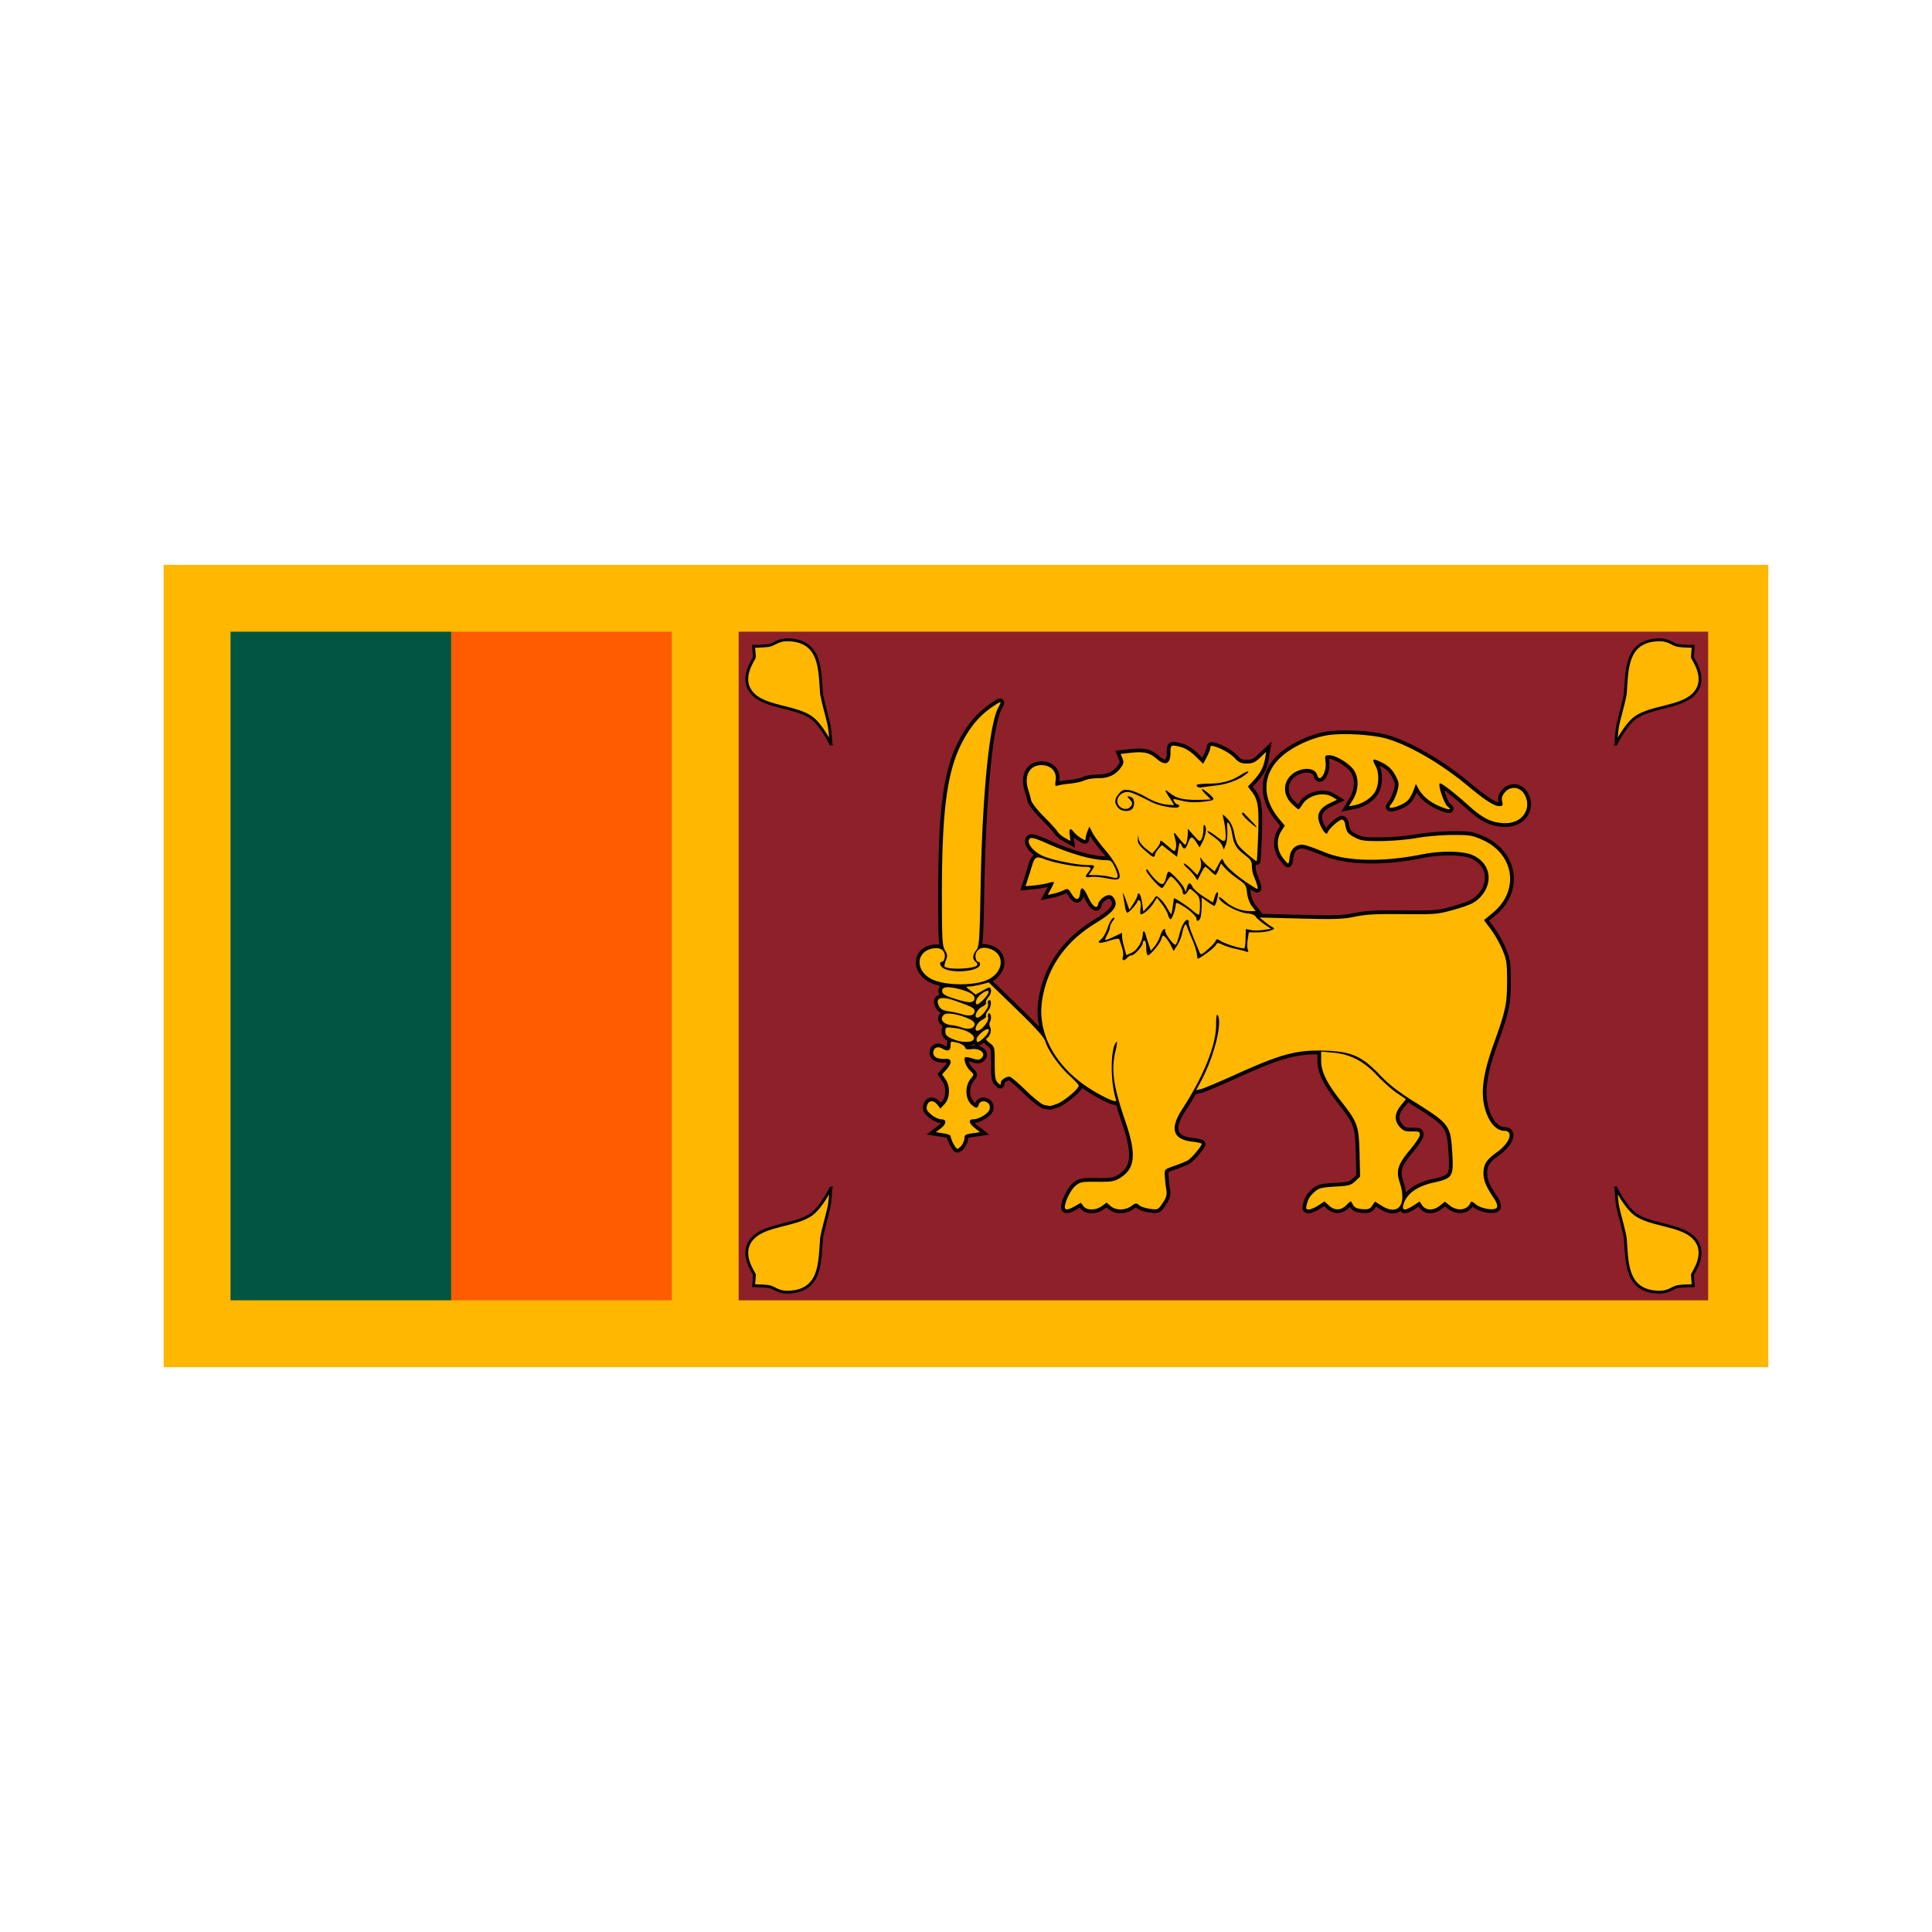 <svg xmlns="http://www.w3.org/2000/svg" width="100%" height="100%" viewBox="-30.1 -105.1 361.2 361.2"><g fill="none"><path fill="#FFB700" d="M.5.5h300v150H.5z"/><path fill="#FF5B00" d="M54.25 13H95.5v125H54.25z"/><path fill="#005641" d="M13 13h41.25v125H13z"/><path fill="#8D2029" d="M108 13h181.25v125H108z"/><path fill="#FFB700" stroke="#000" stroke-width=".531" d="M272.016 117.016s1.699 3.46 3.577 4.87c2.782 2.089 8.486 1.938 10.907 4.375 2.901 2.874-.225 6.671-.199 7l.159 2.005s-1.956.024-2.78.152c-1.239.193-1.722 1.201-4.027 1.051-5.797-.376-5.564-5.599-5.891-10.063-.291-1.699-.965-3.916-1.348-5.615-.328-1.456-.398-3.775-.398-3.775zM125.234 33.984s-1.699-3.46-3.577-4.87c-2.782-2.089-8.486-1.938-10.907-4.375-2.901-2.874.225-6.671.199-7l-.159-2.005s1.956-.023 2.78-.152c1.239-.193 1.722-1.201 4.027-1.051 5.797.376 5.564 5.599 5.891 10.063.291 1.699.965 3.916 1.348 5.615.328 1.456.398 3.775.398 3.775zm146.782 0s1.699-3.46 3.577-4.87c2.782-2.089 8.486-1.938 10.907-4.375 2.901-2.874-.225-6.671-.199-7l.159-2.005s-1.956-.023-2.78-.152c-1.239-.193-1.722-1.201-4.027-1.051-5.797.376-5.564 5.599-5.891 10.063-.291 1.699-.965 3.916-1.348 5.615-.328 1.456-.398 3.775-.398 3.775zm-146.782 83.032s-1.699 3.46-3.577 4.87c-2.782 2.089-8.486 1.938-10.907 4.375-2.901 2.874.225 6.671.199 7l-.159 2.005s1.956.024 2.78.152c1.239.193 1.722 1.201 4.027 1.051 5.797-.376 5.564-5.599 5.891-10.063.291-1.699.965-3.916 1.348-5.615.328-1.456.398-3.775.398-3.775z"/><path fill="#000" stroke="#000" stroke-width="1.39" d="M170.884 120.389l1.09-.629.466.63c.621.84 2.34.83 3.48-.02l.872-.65.73.65c.96.854 2.753.855 3.898.003.802-.597.913-.609 1.443-.155.316.271 1.243.579 2.059.685 1.471.191 1.493.18 2.354-1.111.721-1.081.833-1.519.661-2.567a27.802 27.802 0 01-.273-2.486c-.065-1.217-.058-1.225 1.715-1.842.979-.341 2.113-.798 2.519-1.016.708-.38 2.661-2.675 2.661-3.127 0-.12-.763-.303-1.695-.408-3.708-.416-4.336-2.407-1.926-6.106 3.931-6.032 6.304-11.906 6.32-15.648.007-1.673.102-2.234.317-1.871.878 1.487-.695 7.719-3.079 12.195l-.96 1.802.916-.211c.504-.116 3.465-1.365 6.581-2.777 8.529-3.863 11.458-4.62 16.978-4.387 4.624.195 6.594 1.098 9.858 4.523 1.729 1.814 3.396 3.112 6.444 5.02 6.494 4.065 6.764 4.417 7.073 9.197.313 4.843.157 5.106-3.506 5.916-3.131.692-5.094 2.151-5.62 4.179-.281 1.083.31 1.114 1.889.1l1.157-.743.514.743c.676.978 2.114.981 3.307.009l.902-.735.922.735c1.432 1.141 3.337.865 3.874-.563.103-.274.379-.187.938.299 1.046.909 3.729 1.299 4.018.584.111-.273-.099-.947-.467-1.497-1.561-2.34-2.049-3.456-2.069-4.729-.028-1.771.5-2.626 2.515-4.067 2.448-1.75 3.204-4.008 1.343-4.008-1.149 0-2.308-1.016-3.047-2.671-1.502-3.365-1.208-7.138 1.047-13.414 2.29-6.375 2.544-7.551 2.553-11.814.007-3.448-.08-4.043-.864-5.934-.479-1.156-1.453-2.876-2.162-3.823l-1.29-1.723 1.657-1.373c5.059-4.191 4.024-11.05-2.066-13.692-1.863-.808-2.328-.88-5.593-.858-1.958.013-4.945.271-6.636.573-1.725.308-4.644.555-6.646.563-3.181.013-3.721-.066-4.947-.718-1.278-.68-1.498-1.003-1.748-2.576-.052-.323-.278-.646-.502-.717-.435-.137-2.443 1.605-2.74 2.377-.146.381-.266.354-.695-.153-.285-.337-.683-1.112-.885-1.722-.507-1.534.115-2.684 1.918-3.545l1.399-.668-.825-.512c-1.702-1.056-4.596-.333-5.643 1.409-.296.493-.619.897-.718.898-.099.001-.661-.469-1.25-1.045-2.198-2.147-1.442-5.324 1.498-6.294 1.567-.517 2.955-.123 3.243.923.441 1.596 1.81-.502 1.565-2.396-.163-1.259-.139-1.303.732-1.303 1.212 0 3.791 1.59 4.589 2.83.927 1.439.859 3.706-.161 5.395l-.801 1.326 1.047-.21c1.536-.308 3.028-1.261 3.783-2.418.798-1.223.884-3.604.176-4.889-.686-1.245-.607-1.443.407-1.022 1.724.716 2.646 1.505 3.337 2.858.623 1.218.657 1.521.321 2.789-.208.782-.671 1.812-1.029 2.287-.557.741-.576.865-.132.865.826 0 2.552-.782 3.164-1.434.31-.33.761-1.141 1.003-1.803l.44-1.204.506.918c.715 1.298 2.106 2.466 3.801 3.192 1.823.781 2.583.826 1.629.094-.643-.493-1.828-3.969-1.469-4.31.211-.2 2.687 1.705 5.513 4.242 2.674 2.4 4.354 3.187 6.809 3.187 3.137 0 4.963-2.731 3.554-5.313-.822-1.505-2.653-1.715-3.724-.425-.492.593-.628 1.064-.483 1.686.177.762.108.863-.586.863-.912 0-2.709-1.167-5.902-3.83-4.868-4.062-10.782-7.505-15.053-8.762-2.741-.807-8.596-1.122-11.382-.612-3.015.552-6.582 2.278-8.525 4.125-3.443 3.273-3.498 7.63-.145 11.596l.96 1.136-.65 1.01c-.946 1.469-.865 3.446.201 4.903.469.641.943 1.166 1.052 1.166.109 0 .229-.413.266-.917.094-1.274.641-2.128 1.58-2.466.845-.304 1.392-.16 5.263 1.385 4.072 1.625 10.769 1.737 17.89.298 3.491-.705 7.608-.664 9.419.095 3.32 1.391 4.089 5.009 1.649 7.756-1.056 1.189-2.075 1.673-5.496 2.612-2.603.714-3.219.762-9.136.703-5.055-.05-6.871.047-8.934.478-2.24.468-3.618.515-10.198.349l-7.608-.192.844.698c.464.384 1.12.857 1.457 1.051.574.329.555.374-.298.69-.501.186-1.614.338-2.472.338h-1.561l-.21 1.326c-.115.729-.107 1.581.019 1.893.186.459.117.525-.367.349-.328-.119-1.242-.354-2.031-.521-.789-.167-1.851-.509-2.361-.758-.856-.419-.951-.408-1.267.15-.282.499-2.926 2.466-3.314 2.466-.063 0-.143-.38-.179-.843-.036-.463-.418-1.671-.848-2.683-.43-1.012-.879-2.115-.998-2.453-.179-.509-.26-.535-.476-.153-.143.253-.353.943-.465 1.533-.112.59-.511 1.549-.885 2.131l-.681 1.057-.434-.904c-.466-.971-1.24-1.977-1.521-1.977-.095 0-.256.311-.358.69-.214.792-2.049 2.989-2.498 2.989-.165 0-.3-.621-.3-1.38 0-.759-.146-1.38-.324-1.38-.178 0-.324.196-.324.436 0 .583-1.568 2.323-2.094 2.323-.229 0-.598.207-.82.46-.578.659-1.051.567-.808-.158.114-.34.04-1.133-.165-1.763l-.483-1.489c-.077-.239-.639-.175-1.828.206-1.921.616-2.565.507-1.577-.267.361-.283.911-1.263 1.221-2.178.31-.915.768-1.726 1.018-1.804.349-.108.33.026-.081.582-.294.397-.535.933-.536 1.191 0 .258-.222.868-.491 1.357s-.438.937-.376.996c.062.059.793-.219 1.625-.617l1.511-.725.006.648c.004.356.186 1.297.405 2.09l.398 1.442 1.029-.473c1.051-.483 2.047-2.206 2.047-3.541 0-.66.378-.559.533.143.045.206.283.979.527 1.717l.445 1.343.704-.848c.387-.467.873-1.381 1.079-2.033.358-1.131.92-1.618.92-.796 0 .592 1.616 2.715 1.927 2.533.151-.088.451-.885.667-1.771.449-1.842 1.174-3.095 1.634-2.825.173.101.241.298.15.437s.281 1.337.827 2.662c.545 1.325 1.093 2.658 1.217 2.964.199.491.379.42 1.549-.613.728-.643 1.388-1.362 1.468-1.599.12-.358.282-.345.963.078.952.591 4.151 1.542 4.398 1.308.093-.088.188-.928.211-1.867l.042-1.708.92.191c.506.105 1.57.098 2.365-.014l1.445-.205-1.287-.883c-.708-.486-1.424-1.114-1.591-1.397-.178-.301-.808-.557-1.522-.617-1.929-.164-5.347-2.081-5.347-2.999 0-.172.474.121 1.052.651 1.284 1.177 3.067 1.915 4.625 1.915h1.166l-.721-.959c-.414-.551-.786-1.596-.873-2.455-.139-1.37-.283-1.588-1.714-2.583-.859-.598-1.924-1.493-2.365-1.99l-.803-.904-.41 1.073c-.225.59-.501 1.073-.612 1.073-.111 0-.544-.345-.963-.767-.418-.421-.844-.765-.947-.763-.103.002-.473.57-.823 1.262l-.637 1.258-.492-.725c-.271-.399-.91-1.105-1.421-1.568-.51-.464-.779-.843-.597-.843.182 0 .813.483 1.401 1.073l1.069 1.073.435-.786c.258-.467.355-1.184.238-1.763-.17-.845-.146-.894.177-.364.206.337.832.984 1.39 1.437l1.015.824.701-1.284c.698-1.277.702-1.28 1.02-.517.424 1.02 3.495 3.537 6.109 5.008.403.227.233-.553-.511-2.345-.197-.475-.358-1.331-.358-1.902 0-.847-.244-1.225-1.328-2.05-1.565-1.191-2.071-2.038-2.366-3.958-.119-.778-.393-1.644-.609-1.924-.319-.415-.372-.183-.287 1.262.058.974-.069 2.184-.281 2.69l-.386.92-.298-.767c-.164-.421-.89-1.155-1.614-1.629-.723-.474-1.231-.942-1.128-1.04.103-.098.847.335 1.653.961 1.229.953 1.5 1.057 1.67.637.2-.493 0-2.64-.387-4.141-.193-.749-.176-.745.748.179.682.681 1.059 1.494 1.351 2.913.371 1.802.558 2.102 2.224 3.564 1 .878 1.871 1.548 1.935 1.488.064-.06.19-2.333.281-5.05.174-5.21-.023-6.45-1.277-8.06l-.645-.827 1.013-1.093c1.322-1.426 1.929-2.569 2.193-4.129l.214-1.269-1.144 1.083c-.937.887-1.384 1.083-2.469 1.083-1.074 0-1.494-.18-2.218-.951-.868-.925-2.407-1.816-3.887-2.249-.547-.16-.729-.09-.729.28 0 .271-.302 1.053-.671 1.739l-.671 1.246-1.406-1.39c-.862-.852-1.886-1.516-2.647-1.716-1.945-.511-2.051-.461-2.051.989 0 2.198-.938 2.608-2.628 1.147-1.288-1.114-2.356-1.356-4.798-1.088l-1.886.207.339.851c.283.711.22 1.011-.388 1.818-.985 1.31-2.266 1.877-4.237 1.877-.908 0-2.044.188-2.525.417-.481.23-1.675.494-2.655.588-.979.094-2.023.261-2.32.372-.464.173-.515.031-.365-1.025.229-1.615-.899-2.805-2.657-2.805-2.281 0-3.332 2.04-2.439 4.73.172.518.397 1.334.5 1.815.107.498 1.134 1.821 2.392 3.079 1.213 1.214 2.359 2.476 2.547 2.806.188.33.81.859 1.382 1.176l1.04.576-.137-1.113c-.151-1.223.116-1.415.767-.552.233.308.824.807 1.313 1.108.771.474.89.484.89.072 0-.261.157-.864.349-1.338l.349-.863.606 1.174c.333.646 1.418 2.114 2.41 3.262 1.925 2.228 3.097 4.718 2.492 5.291-.245.232-.909.215-2.284-.062-1.066-.214-2.385-.328-2.93-.252-1.114.155-1.202.011-.517-.847.723-.906.608-1.055-.813-1.055-1.644 0-5.725-.788-7.292-1.408-1.523-.603-1.875-.453-2.323.992-.202.65-.571 1.828-.821 2.618l-.454 1.436 1.648-.159c.906-.087 2.072-.286 2.591-.441.519-.155.99-.238 1.047-.183.057.054-.174.615-.514 1.247l-.618 1.148 1.028-.209a9.67 9.67 0 001.889-.626c.825-.399.891-.37 1.542.674.8 1.284 1.44 1.232 1.582-.13.147-1.408.61-1.2 1.481.666.838 1.794 1.709 2.428 1.877 1.364.056-.353.507-.928 1.003-1.278 1.003-.707 1.76-.495 2.193.615.449 1.149-.552 2.333-3.463 4.098-5.832 3.535-9.222 8.37-10.189 14.532-.873 5.558 1.854 11.302 7.323 15.427 2.617 1.974 6.775 4.058 6.511 3.263-1.122-3.376-1.085-9.818.063-10.905.172-.163.113.509-.132 1.494-.911 3.668-.515 6.591 1.82 13.441 2.113 6.196 1.82 8.844-1.17 10.594-.96.562-1.579.655-4.161.624-2.802-.034-3.107.022-4.006.739-.872.695-2.003 2.977-2.003 4.041.006.571.646.495 1.905-.232h0zm22.705-53.731c0-.45-1.321-1.669-2.659-2.454-1.051-.617-1.225-.635-1.227-.133-.004.764-.683 2.683-.949 2.683-.151 0-.373-.375-.494-.833-.122-.458-.631-1.361-1.132-2.007l-.912-1.174-.71 1.088c-.662 1.014-1.808 2.007-2.317 2.007-.121 0-.145-.534-.053-1.187.1-.709.023-1.272-.193-1.398-.198-.116-.361-.076-.361.09 0 .382-1.592 2.188-1.928 2.188-.139 0-.333-.517-.432-1.15a114.11 114.11 0 00-.373-2.223c-.106-.59.12-.19.504.889l.697 1.962.764-1.196c.421-.658.765-1.376.766-1.597 0-.221.143-.318.316-.217.173.101.413.892.535 1.757l.22 1.573.841-.922c.463-.507 1.005-1.186 1.205-1.509.357-.576.377-.575 1.087.026.398.337 1.009 1.144 1.359 1.793.35.649.682 1.132.74 1.073.058-.059.185-.727.285-1.486.1-.759.188-1.408.197-1.442.049-.188 2.534 1.427 3.453 2.244.591.526 1.152.882 1.247.792.095-.09.173-.865.173-1.723 0-1.329-.141-1.686-.954-2.412-.935-.836-.961-.84-1.306-.229-.448.793-.977.805-.977.021 0-.572-1.766-2.77-2.226-2.77-.119 0-.491.483-.827 1.073-.336.59-.697 1.073-.802 1.072-.453-.003-2.944-2.779-2.942-3.28 0-.399.168-.297.604.369.332.506.994 1.261 1.472 1.678.968.845 1.32.639 1.694-.988.106-.464.292-.843.411-.843.414 0 2.582 2.302 2.886 3.066l.306.767.232-.843c.283-1.031.596-1.069 1.049-.128.189.393 1.123 1.21 2.075 1.816l1.731 1.101.347-1.108c.191-.609.444-.959.563-.778.177.27-.274 2.106-.613 2.5-.051.059-.612-.268-1.247-.726l-1.154-.834-.005 1.493c-.003.821-.092 1.803-.199 2.183-.21.74-.768.949-.767.286h0zm-8.634-11.901c-2.058-1.718-2.37-2.111-2.325-2.926l.048-.867.134.837c.078.489.626 1.221 1.317 1.76l1.183.923.727-.841c.4-.462.732-1.013.739-1.224.017-.55.115-.503 1.509.705 1.238 1.074 1.257 1.079 1.441.383.103-.388.066-1.118-.081-1.623-.405-1.387-.325-1.597.288-.76.305.417.796 1.006 1.091 1.31.513.528.544.522.735-.153.11-.388.201-1.097.204-1.577l.004-.872 1.116 1.265c1.042 1.182 1.139 1.226 1.457.662.188-.332.343-1.129.346-1.773.003-.831.091-1.041.302-.724.353.529.108 1.968-.544 3.194l-.468.88-.614-.957c-.786-1.223-1.047-1.204-1.551.116-.476 1.248-.786 1.343-1.25.383-.301-.621-.358-.545-.571.759l-.237 1.449-1.42-1.102-1.42-1.102-.638.726c-.351.399-.643.898-.649 1.109-.011.46-.352.474-.873.04h0zm18.306-6.399c-.749-.675-1.265-1.319-1.147-1.431.118-.112.252-.144.296-.071.045.073.657.717 1.361 1.431 1.62 1.643 1.287 1.69-.51.071zm-24.384-2.521c-.681-.921-.634-1.532.195-2.53.599-.722.873-.82 1.92-.687.671.085 2.116.678 3.21 1.318 1.264.739 2.571 1.234 3.584 1.357.877.106 1.594.147 1.594.089 0-.058-.364-.651-.809-1.319-1.057-1.586-1.021-1.756.171-.806 1.224.975 2.688 1.26 5.959 1.161l1.598-.049-.927-.917c-1.297-1.282-.897-1.397.534-.154 1.343 1.166 1.259 1.248-1.568 1.53-1.201.12-2.493.033-3.567-.24-1.606-.409-1.669-.402-1.365.136.176.31.459.564.631.564s.312.157.312.349c0 .591-3.47.071-5.128-.768-3.788-1.918-4.264-2.084-5.166-1.8-.502.158-1.004.621-1.177 1.084-.577 1.547 1.616 2.749 2.521 1.382.262-.396.201-.667-.26-1.15-.631-.661-.572-.755.28-.445.605.22.686 1.672.124 2.205-.641.614-2.111.441-2.666-.31zm14.922-3.82c-.474-.449-.102-.559 2.021-.598 2.627-.049 4.223-.487 6.105-1.675 1.508-.952 1.917-.765.486.222-1.306.901-3.343 1.593-5.31 1.805-.952.103-2.038.245-2.412.316-.374.07-.775.039-.89-.07zm22.565 78.248l1.175-.755.797.755c1.045.99 2.269.968 3.274-.059.438-.448.832-.758.875-.69.043.068.238.401.435.738.248.427.759.642 1.68.707 1.111.078 1.409-.029 1.85-.667l.526-.76 1.157.743c3.167 2.036 4.855-.1 3.439-4.353-.72-2.162-.324-3.378 1.996-6.13.978-1.161 1.779-2.399 1.78-2.753 0-.563-.181-.639-1.483-.613-1.246.025-1.61-.109-2.266-.831-1.066-1.174-1.003-2.519.189-4.011l.952-1.192-1.69-1.147c-.929-.631-2.605-2.123-3.725-3.316-2.513-2.68-4.985-3.95-8.244-4.239l-2.185-.193.003 1.654c.004 2.129 1.003 4.177 3.731 7.647 3.101 3.945 3.318 4.555 3.443 9.712l.106 4.361-.897.851c-.811.77-1.177.868-3.793 1.019-2.491.144-3.014.272-3.745.92-.971.86-1.261 1.328-1.561 2.516-.175.692-.104.843.396.843.335-.001 1.138-.342 1.785-.757h0zm-66.659-11.27c.277-.375.504-.98.504-1.345 0-.551.247-.698 1.458-.871l1.458-.207-.972-.775c-1.155-.921-1.262-1.64-.244-1.641 1.014 0 2.731-1.053 2.992-1.832.121-.362.045-.846-.173-1.094-.569-.649-1.637-.551-1.836.168-.213.773-.571.775-1.381.008-1.218-1.154-1.246-3.542-.056-4.933.56-.655.555-.698-.159-1.375-.769-.728-1.317-2.169-.956-2.511.115-.109.722-.022 1.349.193.891.305 1.243.31 1.611.021 1.112-.875-.093-1.999-1.877-1.751-.718.1-1.015 0-1.118-.372-.078-.282-.706-.651-1.414-.83-1.264-.32-1.273-.316-1.273.555 0 .955-.545 1.135-1.58.522-.841-.498-1.657-.111-1.657.785 0 .836.841 1.248 2.347 1.151 1.156-.074 1.198.785.101 2.02l-.789.888.625.898c.926 1.33.848 3.54-.164 4.637l-.793.86-.52-.69c-.723-.958-1.712-.894-1.983.129-.177.67-.031.976.808 1.686.564.477 1.387.868 1.829.868 1.095 0 1.052.861-.086 1.73l-.89.68 1.376.213c.757.117 1.376.338 1.376.491 0 .585.954 2.404 1.26 2.404.178.001.55-.305.827-.68h0zm17.915-7.764c1.25-.493 3.955-2.783 3.955-3.349 0-.178-.747-.999-1.659-1.825-1.921-1.738-4.01-4.664-4.551-6.375-.282-.892-1.646-2.419-5.488-6.145l-5.112-4.958-1.473.373c-.81.205-1.799.378-2.197.384-.686.01-.674.05.239.756l.962.745 1.349-.749c1.308-.726 1.354-.73 1.515-.146.094.342-.109.935-.471 1.37-.351.422-.55.901-.444 1.064.106.163-.23.504-.748.758-.96.47-1.626 2.018-.869 2.018.682 0 2.184-1.854 2.011-2.481-.089-.321-.046-.652.095-.734.585-.343.549 1.113-.046 1.829-.351.422-.55.901-.444 1.064.106.163-.23.504-.748.758-.954.467-1.627 2.018-.876 2.018.736 0 2.214-1.772 2.031-2.435-.096-.347-.059-.698.082-.781.394-.231.607.918.274 1.482-.178.302-.177.713.004 1.04.327.592-.005 1.728-.608 2.081-.259.151-.083.448.544.922.908.686.925.758.925 3.782 0 2.528.102 3.18.566 3.62.521.494.567.496.567.022 0-.517.908-1.15 1.651-1.15.219 0 1.588 1.16 3.042 2.578 1.463 1.427 2.993 2.64 3.427 2.718.431.077.897.158 1.036.181.141.021.797-.174 1.459-.435h0zm-15.631-12.232c0-.815-1.681-1.685-3.692-1.91-1.623-.182-1.65-.172-1.65.639 0 .671.255.935 1.376 1.423 1.801.784 3.966.701 3.966-.152zm1.844-.075c.82-.744 1.208-1.629.715-1.629-.567 0-2.073 1.351-2.073 1.86 0 .795.28.748 1.358-.231zm-1.749-2.409c.07-.46-.215-.767-1.067-1.152-1.839-.83-4.038-1.215-4.567-.799-.975.766-.325 1.796 1.251 1.981.635.075 1.495.268 1.912.43 1.211.471 2.363.256 2.471-.46zm0-2.463c.099-.656-.32-.891-3.744-2.096-2.556-.9-3.688-.476-2.871 1.076.285.541.762.788 1.833.948.797.119 1.886.353 2.42.518 1.427.445 2.251.289 2.362-.446zm1.717-2.308c.517-.524.939-1.142.939-1.374 0-.751-2.04.578-2.3 1.499-.313 1.106.193 1.059 1.361-.125h0zm-1.716-.155c.113-.747-1.13-1.422-3.573-1.94-1.793-.381-2.583-.165-2.449.668.073.455.67.787 2.364 1.316 2.711.846 3.526.836 3.658-.044zm2.39-3.478c3.131-1.394 3.402-4.909.449-5.832-1.226-.383-2.009-.177-2.478.654-.359.636-.119 1.792.373 1.792.166 0 .302.214.302.476 0 1.22-4.781 1.773-6.741.78-.689-.349-.989-1.255-.415-1.255.428 0 .725-.923.506-1.576-.298-.89-1.195-1.198-2.496-.858-2.935.768-2.853 4.216.136 5.68 2.449 1.198 7.821 1.271 10.364.139zm-1.948-2.701c.181-.172.103-.436-.201-.675-.666-.523-.63-1.301.1-2.192.548-.669.617-1.67.805-11.768.325-17.403 1.619-30.493 3.325-33.633.679-1.25.584-1.255-1.171-.061-2.26 1.538-3.981 3.541-5.506 6.408-2.879 5.413-3.88 12.695-3.88 28.239 0 8.826.06 9.981.563 10.811.478.788.503 1.079.167 1.921-.218.546-.316 1.067-.219 1.159.643.608 5.326.446 6.017-.209h0zm26.309-16.594c.098-.15-.119-.909-.481-1.686-.566-1.212-.794-1.413-1.6-1.413-2.525 0-6.585-1.129-10.771-2.994-2.417-1.077-3.252-1.325-3.542-1.05-.74.7.49 2.363 2.393 3.237 1.688.775 6.409 1.728 8.562 1.728 1.249 0 1.279.056.568 1.084l-.523.756 1.413.036c.777.02 1.85.142 2.384.27 1.387.333 1.4.333 1.597.032h0z"/><path fill="#FFB700" d="M170.884 120.389l1.09-.629.466.63c.621.84 2.34.83 3.48-.02l.872-.65.73.65c.96.854 2.753.855 3.898.003.802-.597.913-.609 1.443-.155.316.271 1.243.579 2.059.685 1.471.191 1.493.18 2.354-1.111.721-1.081.833-1.519.661-2.567a27.802 27.802 0 01-.273-2.486c-.065-1.217-.058-1.225 1.715-1.842.979-.341 2.113-.798 2.519-1.016.708-.38 2.661-2.675 2.661-3.127 0-.12-.763-.303-1.695-.408-3.708-.416-4.336-2.407-1.926-6.106 3.931-6.032 6.304-11.906 6.32-15.648.007-1.673.102-2.234.317-1.871.878 1.487-.695 7.719-3.079 12.195l-.96 1.802.916-.211c.504-.116 3.465-1.365 6.581-2.777 8.529-3.863 11.458-4.62 16.978-4.387 4.624.195 6.594 1.098 9.858 4.523 1.729 1.814 3.396 3.112 6.444 5.02 6.494 4.065 6.764 4.417 7.073 9.197.313 4.843.157 5.106-3.506 5.916-3.131.692-5.094 2.151-5.62 4.179-.281 1.083.31 1.114 1.889.1l1.157-.743.514.743c.676.978 2.114.981 3.307.009l.902-.735.922.735c1.432 1.141 3.337.865 3.874-.563.103-.274.379-.187.938.299 1.046.909 3.729 1.299 4.018.584.111-.273-.099-.947-.467-1.497-1.561-2.34-2.049-3.456-2.069-4.729-.028-1.771.5-2.626 2.515-4.067 2.448-1.75 3.204-4.008 1.343-4.008-1.149 0-2.308-1.016-3.047-2.671-1.502-3.365-1.208-7.138 1.047-13.414 2.29-6.375 2.544-7.551 2.553-11.814.007-3.448-.08-4.043-.864-5.934-.479-1.156-1.453-2.876-2.162-3.823l-1.29-1.723 1.657-1.373c5.059-4.191 4.024-11.05-2.066-13.692-1.863-.808-2.328-.88-5.593-.858-1.958.013-4.945.271-6.636.573-1.725.308-4.644.555-6.646.563-3.181.013-3.721-.066-4.947-.718-1.278-.68-1.498-1.003-1.748-2.576-.052-.323-.278-.646-.502-.717-.435-.137-2.443 1.605-2.74 2.377-.146.381-.266.354-.695-.153-.285-.337-.683-1.112-.885-1.722-.507-1.534.115-2.684 1.918-3.545l1.399-.668-.825-.512c-1.702-1.056-4.596-.333-5.643 1.409-.296.493-.619.897-.718.898-.099.001-.661-.469-1.25-1.045-2.198-2.147-1.442-5.324 1.498-6.294 1.567-.517 2.955-.123 3.243.923.441 1.596 1.81-.502 1.565-2.396-.163-1.259-.139-1.303.732-1.303 1.212 0 3.791 1.59 4.589 2.83.927 1.439.859 3.706-.161 5.395l-.801 1.326 1.047-.21c1.536-.308 3.028-1.261 3.783-2.418.798-1.223.884-3.604.176-4.889-.686-1.245-.607-1.443.407-1.022 1.724.716 2.646 1.505 3.337 2.858.623 1.218.657 1.521.321 2.789-.208.782-.671 1.812-1.029 2.287-.557.741-.576.865-.132.865.826 0 2.552-.782 3.164-1.434.31-.33.761-1.141 1.003-1.803l.44-1.204.506.918c.715 1.298 2.106 2.466 3.801 3.192 1.823.781 2.583.826 1.629.094-.643-.493-1.828-3.969-1.469-4.31.211-.2 2.687 1.705 5.513 4.242 2.674 2.4 4.354 3.187 6.809 3.187 3.137 0 4.963-2.731 3.554-5.313-.822-1.505-2.653-1.715-3.724-.425-.492.593-.628 1.064-.483 1.686.177.762.108.863-.586.863-.912 0-2.709-1.167-5.902-3.83-4.868-4.062-10.782-7.505-15.053-8.762-2.741-.807-8.596-1.122-11.382-.612-3.015.552-6.582 2.278-8.525 4.125-3.443 3.273-3.498 7.63-.145 11.596l.96 1.136-.65 1.01c-.946 1.469-.865 3.446.201 4.903.469.641.943 1.166 1.052 1.166.109 0 .229-.413.266-.917.094-1.274.641-2.128 1.58-2.466.845-.304 1.392-.16 5.263 1.385 4.072 1.625 10.769 1.737 17.89.298 3.491-.705 7.608-.664 9.419.095 3.32 1.391 4.089 5.009 1.649 7.756-1.056 1.189-2.075 1.673-5.496 2.612-2.603.714-3.219.762-9.136.703-5.055-.05-6.871.047-8.934.478-2.24.468-3.618.515-10.198.349l-7.608-.192.844.698c.464.384 1.12.857 1.457 1.051.574.329.555.374-.298.69-.501.186-1.614.338-2.472.338h-1.561l-.21 1.326c-.115.729-.107 1.581.019 1.893.186.459.117.525-.367.349-.328-.119-1.242-.354-2.031-.521-.789-.167-1.851-.509-2.361-.758-.856-.419-.951-.408-1.267.15-.282.499-2.926 2.466-3.314 2.466-.063 0-.143-.38-.179-.843-.036-.463-.418-1.671-.848-2.683-.43-1.012-.879-2.115-.998-2.453-.179-.509-.26-.535-.476-.153-.143.253-.353.943-.465 1.533-.112.59-.511 1.549-.885 2.131l-.681 1.057-.434-.904c-.466-.971-1.24-1.977-1.521-1.977-.095 0-.256.311-.358.69-.214.792-2.049 2.989-2.498 2.989-.165 0-.3-.621-.3-1.38 0-.759-.146-1.38-.324-1.38-.178 0-.324.196-.324.436 0 .583-1.568 2.323-2.094 2.323-.229 0-.598.207-.82.46-.578.659-1.051.567-.808-.158.114-.34.04-1.133-.165-1.763l-.483-1.489c-.077-.239-.639-.175-1.828.206-1.921.616-2.565.507-1.577-.267.361-.283.911-1.263 1.221-2.178.31-.915.768-1.726 1.018-1.804.349-.108.33.026-.081.582-.294.397-.535.933-.536 1.191 0 .258-.222.868-.491 1.357s-.438.937-.376.996c.062.059.793-.219 1.625-.617l1.511-.725.006.648c.004.356.186 1.297.405 2.09l.398 1.442 1.029-.473c1.051-.483 2.047-2.206 2.047-3.541 0-.66.378-.559.533.143.045.206.283.979.527 1.717l.445 1.343.704-.848c.387-.467.873-1.381 1.079-2.033.358-1.131.92-1.618.92-.796 0 .592 1.616 2.715 1.927 2.533.151-.088.451-.885.667-1.771.449-1.842 1.174-3.095 1.634-2.825.173.101.241.298.15.437s.281 1.337.827 2.662c.545 1.325 1.093 2.658 1.217 2.964.199.491.379.42 1.549-.613.728-.643 1.388-1.362 1.468-1.599.12-.358.282-.345.963.078.952.591 4.151 1.542 4.398 1.308.093-.088.188-.928.211-1.867l.042-1.708.92.191c.506.105 1.57.098 2.365-.014l1.445-.205-1.287-.883c-.708-.486-1.424-1.114-1.591-1.397-.178-.301-.808-.557-1.522-.617-1.929-.164-5.347-2.081-5.347-2.999 0-.172.474.121 1.052.651 1.284 1.177 3.067 1.915 4.625 1.915h1.166l-.721-.959c-.414-.551-.786-1.596-.873-2.455-.139-1.37-.283-1.588-1.714-2.583-.859-.598-1.924-1.493-2.365-1.99l-.803-.904-.41 1.073c-.225.59-.501 1.073-.612 1.073-.111 0-.544-.345-.963-.767-.418-.421-.844-.765-.947-.763-.103.002-.473.57-.823 1.262l-.637 1.258-.492-.725c-.271-.399-.91-1.105-1.421-1.568-.51-.464-.779-.843-.597-.843.182 0 .813.483 1.401 1.073l1.069 1.073.435-.786c.258-.467.355-1.184.238-1.763-.17-.845-.146-.894.177-.364.206.337.832.984 1.39 1.437l1.015.824.701-1.284c.698-1.277.702-1.28 1.02-.517.424 1.02 3.495 3.537 6.109 5.008.403.227.233-.553-.511-2.345-.197-.475-.358-1.331-.358-1.902 0-.847-.244-1.225-1.328-2.05-1.565-1.191-2.071-2.038-2.366-3.958-.119-.778-.393-1.644-.609-1.924-.319-.415-.372-.183-.287 1.262.058.974-.069 2.184-.281 2.69l-.386.92-.298-.767c-.164-.421-.89-1.155-1.614-1.629-.723-.474-1.231-.942-1.128-1.04.103-.098.847.335 1.653.961 1.229.953 1.5 1.057 1.67.637.2-.493 0-2.64-.387-4.141-.193-.749-.176-.745.748.179.682.681 1.059 1.494 1.351 2.913.371 1.802.558 2.102 2.224 3.564 1 .878 1.871 1.548 1.935 1.488.064-.06.19-2.333.281-5.05.174-5.21-.023-6.45-1.277-8.06l-.645-.827 1.013-1.093c1.322-1.426 1.929-2.569 2.193-4.129l.214-1.269-1.144 1.083c-.937.887-1.384 1.083-2.469 1.083-1.074 0-1.494-.18-2.218-.951-.868-.925-2.407-1.816-3.887-2.249-.547-.16-.729-.09-.729.28 0 .271-.302 1.053-.671 1.739l-.671 1.246-1.406-1.39c-.862-.852-1.886-1.516-2.647-1.716-1.945-.511-2.051-.461-2.051.989 0 2.198-.938 2.608-2.628 1.147-1.288-1.114-2.356-1.356-4.798-1.088l-1.886.207.339.851c.283.711.22 1.011-.388 1.818-.985 1.31-2.266 1.877-4.237 1.877-.908 0-2.044.188-2.525.417-.481.23-1.675.494-2.655.588-.979.094-2.023.261-2.32.372-.464.173-.515.031-.365-1.025.229-1.615-.899-2.805-2.657-2.805-2.281 0-3.332 2.04-2.439 4.73.172.518.397 1.334.5 1.815.107.498 1.134 1.821 2.392 3.079 1.213 1.214 2.359 2.476 2.547 2.806.188.33.81.859 1.382 1.176l1.04.576-.137-1.113c-.151-1.223.116-1.415.767-.552.233.308.824.807 1.313 1.108.771.474.89.484.89.072 0-.261.157-.864.349-1.338l.349-.863.606 1.174c.333.646 1.418 2.114 2.41 3.262 1.925 2.228 3.097 4.718 2.492 5.291-.245.232-.909.215-2.284-.062-1.066-.214-2.385-.328-2.93-.252-1.114.155-1.202.011-.517-.847.723-.906.608-1.055-.813-1.055-1.644 0-5.725-.788-7.292-1.408-1.523-.603-1.875-.453-2.323.992-.202.65-.571 1.828-.821 2.618l-.454 1.436 1.648-.159c.906-.087 2.072-.286 2.591-.441.519-.155.99-.238 1.047-.183.057.054-.174.615-.514 1.247l-.618 1.148 1.028-.209a9.67 9.67 0 001.889-.626c.825-.399.891-.37 1.542.674.8 1.284 1.44 1.232 1.582-.13.147-1.408.61-1.2 1.481.666.838 1.794 1.709 2.428 1.877 1.364.056-.353.507-.928 1.003-1.278 1.003-.707 1.76-.495 2.193.615.449 1.149-.552 2.333-3.463 4.098-5.832 3.535-9.222 8.37-10.189 14.532-.873 5.558 1.854 11.302 7.323 15.427 2.617 1.974 6.775 4.058 6.511 3.263-1.122-3.376-1.085-9.818.063-10.905.172-.163.113.509-.132 1.494-.911 3.668-.515 6.591 1.82 13.441 2.113 6.196 1.82 8.844-1.17 10.594-.96.562-1.579.655-4.161.624-2.802-.034-3.107.022-4.006.739-.872.695-2.003 2.977-2.003 4.041.006.571.646.495 1.905-.232zm22.705-53.731c0-.45-1.321-1.669-2.659-2.454-1.051-.617-1.225-.635-1.227-.133-.004.764-.683 2.683-.949 2.683-.151 0-.373-.375-.494-.833-.122-.458-.631-1.361-1.132-2.007l-.912-1.174-.71 1.088c-.662 1.014-1.808 2.007-2.317 2.007-.121 0-.145-.534-.053-1.187.1-.709.023-1.272-.193-1.398-.198-.116-.361-.076-.361.09 0 .382-1.592 2.188-1.928 2.188-.139 0-.333-.517-.432-1.15a114.11 114.11 0 00-.373-2.223c-.106-.59.12-.19.504.889l.697 1.962.764-1.196c.421-.658.765-1.376.766-1.597 0-.221.143-.318.316-.217.173.101.413.892.535 1.757l.22 1.573.841-.922c.463-.507 1.005-1.186 1.205-1.509.357-.576.377-.575 1.087.026.398.337 1.009 1.144 1.359 1.793.35.649.682 1.132.74 1.073.058-.059.185-.727.285-1.486.1-.759.188-1.408.197-1.442.049-.188 2.534 1.427 3.453 2.244.591.526 1.152.882 1.247.792.095-.09.173-.865.173-1.723 0-1.329-.141-1.686-.954-2.412-.935-.836-.961-.84-1.306-.229-.448.793-.977.805-.977.021 0-.572-1.766-2.77-2.226-2.77-.119 0-.491.483-.827 1.073-.336.59-.697 1.073-.802 1.072-.453-.003-2.944-2.779-2.942-3.28 0-.399.168-.297.604.369.332.506.994 1.261 1.472 1.678.968.845 1.32.639 1.694-.988.106-.464.292-.843.411-.843.414 0 2.582 2.302 2.886 3.066l.306.767.232-.843c.283-1.031.596-1.069 1.049-.128.189.393 1.123 1.21 2.075 1.816l1.731 1.101.347-1.108c.191-.609.444-.959.563-.778.177.27-.274 2.106-.613 2.5-.051.059-.612-.268-1.247-.726l-1.154-.834-.005 1.493c-.003.821-.092 1.803-.199 2.183-.21.74-.768.949-.767.286zm-8.634-11.901c-2.058-1.718-2.37-2.111-2.325-2.926l.048-.867.134.837c.078.489.626 1.221 1.317 1.76l1.183.923.727-.841c.4-.462.732-1.013.739-1.224.017-.55.115-.503 1.509.705 1.238 1.074 1.257 1.079 1.441.383.103-.388.066-1.118-.081-1.623-.405-1.387-.325-1.597.288-.76.305.417.796 1.006 1.091 1.31.513.528.544.522.735-.153.11-.388.201-1.097.204-1.577l.004-.872 1.116 1.265c1.042 1.182 1.139 1.226 1.457.662.188-.332.343-1.129.346-1.773.003-.831.091-1.041.302-.724.353.529.108 1.968-.544 3.194l-.468.88-.614-.957c-.786-1.223-1.047-1.204-1.551.116-.476 1.248-.786 1.343-1.25.383-.301-.621-.358-.545-.571.759l-.237 1.449-1.42-1.102-1.42-1.102-.638.726c-.351.399-.643.898-.649 1.109-.011.46-.352.474-.873.04zm18.306-6.399c-.749-.675-1.265-1.319-1.147-1.431.118-.112.252-.144.296-.071.045.073.657.717 1.361 1.431 1.62 1.643 1.287 1.69-.51.071zm-24.384-2.521c-.681-.921-.634-1.532.195-2.53.599-.722.873-.82 1.92-.687.671.085 2.116.678 3.21 1.318 1.264.739 2.571 1.234 3.584 1.357.877.106 1.594.147 1.594.089 0-.058-.364-.651-.809-1.319-1.057-1.586-1.021-1.756.171-.806 1.224.975 2.688 1.26 5.959 1.161l1.598-.049-.927-.917c-1.297-1.282-.897-1.397.534-.154 1.343 1.166 1.259 1.248-1.568 1.53-1.201.12-2.493.033-3.567-.24-1.606-.409-1.669-.402-1.365.136.176.31.459.564.631.564s.312.157.312.349c0 .591-3.47.071-5.128-.768-3.788-1.918-4.264-2.084-5.166-1.8-.502.158-1.004.621-1.177 1.084-.577 1.547 1.616 2.749 2.521 1.382.262-.396.201-.667-.26-1.15-.631-.661-.572-.755.28-.445.605.22.686 1.672.124 2.205-.641.614-2.111.441-2.666-.31zm14.922-3.82c-.474-.449-.102-.559 2.021-.598 2.627-.049 4.223-.487 6.105-1.675 1.508-.952 1.917-.765.486.222-1.306.901-3.343 1.593-5.31 1.805-.952.103-2.038.245-2.412.316-.374.07-.775.039-.89-.07zm22.565 78.248l1.175-.755.797.755c1.045.99 2.269.968 3.274-.059.438-.448.832-.758.875-.69.043.068.238.401.435.738.248.427.759.642 1.68.707 1.111.078 1.409-.029 1.85-.667l.526-.76 1.157.743c3.167 2.036 4.855-.1 3.439-4.353-.72-2.162-.324-3.378 1.996-6.13.978-1.161 1.779-2.399 1.78-2.753 0-.563-.181-.639-1.483-.613-1.246.025-1.61-.109-2.266-.831-1.066-1.174-1.003-2.519.189-4.011l.952-1.192-1.69-1.147c-.929-.631-2.605-2.123-3.725-3.316-2.513-2.68-4.985-3.95-8.244-4.239l-2.185-.193.003 1.654c.004 2.129 1.003 4.177 3.731 7.647 3.101 3.945 3.318 4.555 3.443 9.712l.106 4.361-.897.851c-.811.77-1.177.868-3.793 1.019-2.491.144-3.014.272-3.745.92-.971.86-1.261 1.328-1.561 2.516-.175.692-.104.843.396.843.335-.001 1.138-.342 1.785-.757zm-66.659-11.27c.277-.375.504-.98.504-1.345 0-.551.247-.698 1.458-.871l1.458-.207-.972-.775c-1.155-.921-1.262-1.64-.244-1.641 1.014 0 2.731-1.053 2.992-1.832.121-.362.045-.846-.173-1.094-.569-.649-1.637-.551-1.836.168-.213.773-.571.775-1.381.008-1.218-1.154-1.246-3.542-.056-4.933.56-.655.555-.698-.159-1.375-.769-.728-1.317-2.169-.956-2.511.115-.109.722-.022 1.349.193.891.305 1.243.31 1.611.021 1.112-.875-.093-1.999-1.877-1.751-.718.1-1.015 0-1.118-.372-.078-.282-.706-.651-1.414-.83-1.264-.32-1.273-.316-1.273.555 0 .955-.545 1.135-1.58.522-.841-.498-1.657-.111-1.657.785 0 .836.841 1.248 2.347 1.151 1.156-.074 1.198.785.101 2.02l-.789.888.625.898c.926 1.33.848 3.54-.164 4.637l-.793.86-.52-.69c-.723-.958-1.712-.894-1.983.129-.177.67-.031.976.808 1.686.564.477 1.387.868 1.829.868 1.095 0 1.052.861-.086 1.73l-.89.68 1.376.213c.757.117 1.376.338 1.376.491 0 .585.954 2.404 1.26 2.404.178.001.55-.305.827-.68zm17.915-7.764c1.25-.493 3.955-2.783 3.955-3.349 0-.178-.747-.999-1.659-1.825-1.921-1.738-4.01-4.664-4.551-6.375-.282-.892-1.646-2.419-5.488-6.145l-5.112-4.958-1.473.373c-.81.205-1.799.378-2.197.384-.686.01-.674.05.239.756l.962.745 1.349-.749c1.308-.726 1.354-.73 1.515-.146.094.342-.109.935-.471 1.37-.351.422-.55.901-.444 1.064.106.163-.23.504-.748.758-.96.47-1.626 2.018-.869 2.018.682 0 2.184-1.854 2.011-2.481-.089-.321-.046-.652.095-.734.585-.343.549 1.113-.046 1.829-.351.422-.55.901-.444 1.064.106.163-.23.504-.748.758-.954.467-1.627 2.018-.876 2.018.736 0 2.214-1.772 2.031-2.435-.096-.347-.059-.698.082-.781.394-.231.607.918.274 1.482-.178.302-.177.713.004 1.04.327.592-.005 1.728-.608 2.081-.259.151-.083.448.544.922.908.686.925.758.925 3.782 0 2.528.102 3.18.566 3.62.521.494.567.496.567.022 0-.517.908-1.15 1.651-1.15.219 0 1.588 1.16 3.042 2.578 1.463 1.427 2.993 2.64 3.427 2.718.431.077.897.158 1.036.181.141.021.797-.174 1.459-.435zm-15.631-12.232c0-.815-1.681-1.685-3.692-1.91-1.623-.182-1.65-.172-1.65.639 0 .671.255.935 1.376 1.423 1.801.784 3.966.701 3.966-.152zm1.844-.075c.82-.744 1.208-1.629.715-1.629-.567 0-2.073 1.351-2.073 1.86 0 .795.28.748 1.358-.231zm-1.749-2.409c.07-.46-.215-.767-1.067-1.152-1.839-.83-4.038-1.215-4.567-.799-.975.766-.325 1.796 1.251 1.981.635.075 1.495.268 1.912.43 1.211.471 2.363.256 2.471-.46zm0-2.463c.099-.656-.32-.891-3.744-2.096-2.556-.9-3.688-.476-2.871 1.076.285.541.762.788 1.833.948.797.119 1.886.353 2.42.518 1.427.445 2.251.289 2.362-.446zm1.717-2.308c.517-.524.939-1.142.939-1.374 0-.751-2.04.578-2.3 1.499-.313 1.106.193 1.059 1.361-.125zm-1.716-.155c.113-.747-1.13-1.422-3.573-1.94-1.793-.381-2.583-.165-2.449.668.073.455.67.787 2.364 1.316 2.711.846 3.526.836 3.658-.044zm2.39-3.478c3.131-1.394 3.402-4.909.449-5.832-1.226-.383-2.009-.177-2.478.654-.359.636-.119 1.792.373 1.792.166 0 .302.214.302.476 0 1.22-4.781 1.773-6.741.78-.689-.349-.989-1.255-.415-1.255.428 0 .725-.923.506-1.576-.298-.89-1.195-1.198-2.496-.858-2.935.768-2.853 4.216.136 5.68 2.449 1.198 7.821 1.271 10.364.139zm-1.948-2.701c.181-.172.103-.436-.201-.675-.666-.523-.63-1.301.1-2.192.548-.669.617-1.67.805-11.768.325-17.403 1.619-30.493 3.325-33.633.679-1.25.584-1.255-1.171-.061-2.26 1.538-3.981 3.541-5.506 6.408-2.879 5.413-3.88 12.695-3.88 28.239 0 8.826.06 9.981.563 10.811.478.788.503 1.079.167 1.921-.218.546-.316 1.067-.219 1.159.643.608 5.326.446 6.017-.209zm26.309-16.594c.098-.15-.119-.909-.481-1.686-.566-1.212-.794-1.413-1.6-1.413-2.525 0-6.585-1.129-10.771-2.994-2.417-1.077-3.252-1.325-3.542-1.05-.74.7.49 2.363 2.393 3.237 1.688.775 6.409 1.728 8.562 1.728 1.249 0 1.279.056.568 1.084l-.523.756 1.413.036c.777.02 1.85.142 2.384.27 1.387.333 1.4.333 1.597.032z"/></g></svg>